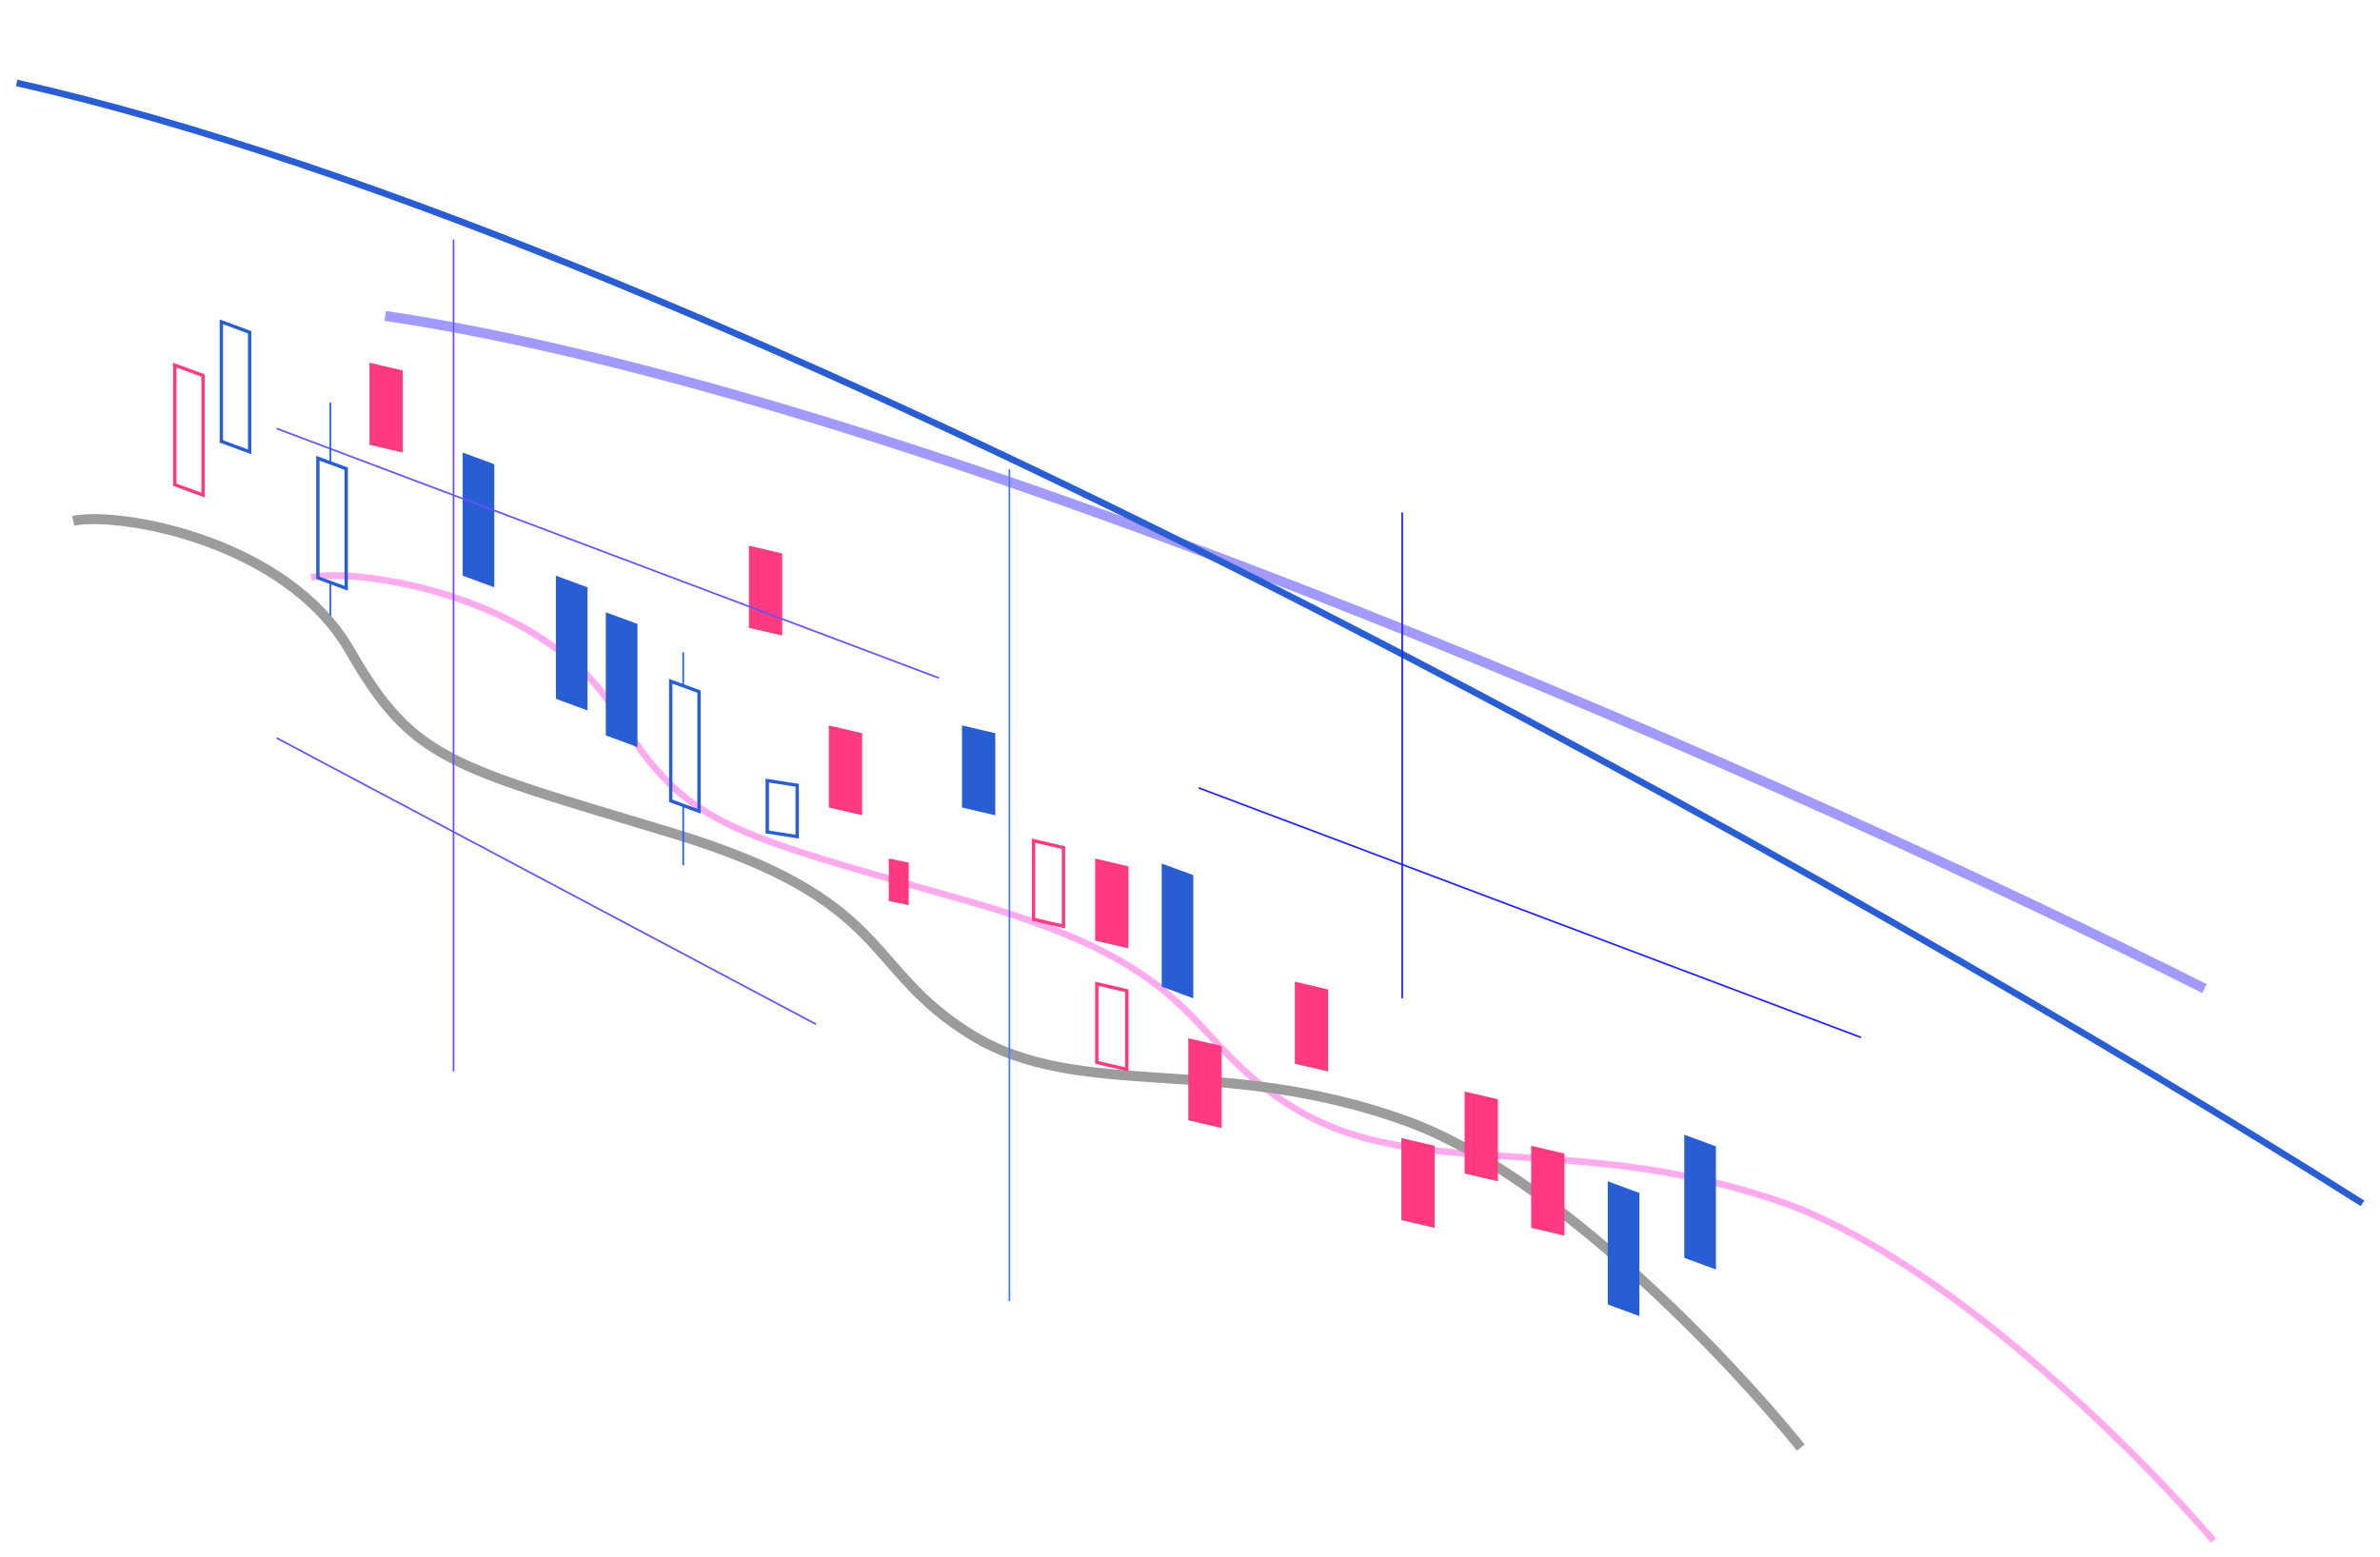 <svg width="715" height="468" viewBox="0 0 715 468" fill="none" xmlns="http://www.w3.org/2000/svg">
<g filter="url(#filter0_f_51_6441)">
<path d="M662.272 297.083C548.445 239.842 279.777 119.274 115.728 94.931" stroke="#A39AFF" stroke-width="3"/>
</g>
<g filter="url(#filter1_f_51_6441)">
<path d="M709.747 361.62C563.896 269.489 218.754 73.164 5 24.911" stroke="#285DD3" stroke-width="2"/>
</g>
<g filter="url(#filter2_f_51_6441)">
<path d="M665 463C642 436 583.7 377.8 534.5 361C473 340 426.5 355 390.5 334C354.5 313 365 292 291.5 271C218 250 206 248.5 185 214C164 179.5 108.5 170.5 93.5 173.5" stroke="#FFABED" stroke-width="2"/>
</g>
<g filter="url(#filter3_f_51_6441)">
<path d="M541 435C520.113 409.028 467.169 353.043 422.488 336.882C366.638 316.681 324.409 331.11 291.717 310.91C259.024 290.709 268.559 270.508 201.811 250.307C135.063 230.107 124.165 228.664 105.094 195.477C86.024 162.29 35.622 153.632 22 156.518" stroke="#9C9C9C" stroke-width="3"/>
</g>
<path d="M139 136L148.5 139.5V176.5L139 173V136Z" fill="#285DD3"/>
<path d="M167 173L176.5 176.5V213.5L167 210V173Z" fill="#285DD3"/>
<path d="M182 184L191.5 187.5V224.5L182 221V184Z" fill="#285DD3"/>
<path d="M201.5 240.651V204.717L210 207.849V243.783L201.5 240.651Z" stroke="#285DD3"/>
<path d="M66.5 132.651V96.717L75 99.849V135.783L66.5 132.651Z" stroke="#285DD3"/>
<path d="M230.5 250.016V234.584L239.5 235.984V251.416L230.5 250.016Z" stroke="#285DD3"/>
<path d="M52.5 145.651V109.717L61 112.849V148.783L52.5 145.651Z" stroke="#FF3A81"/>
<path d="M95.5 173.651V137.717L104 140.849V176.783L95.5 173.651Z" stroke="#285DD3"/>
<path d="M349 259.5L358.5 263V300L349 296.5V259.5Z" fill="#285DD3"/>
<path d="M483 355L492.5 358.5V395.5L483 392V355Z" fill="#285DD3"/>
<path d="M506 341L515.5 344.5V381.5L506 378V341Z" fill="#285DD3"/>
<path d="M289 218L299 220.333V245L289 242.667V218Z" fill="#285DD3"/>
<path d="M225 164L235 166.333V191L225 188.667V164Z" fill="#FF3A81"/>
<path d="M267 258L273 259.21V272L267 270.79V258Z" fill="#FF3A81"/>
<path d="M249 218L259 220.333V245L249 242.667V218Z" fill="#FF3A81"/>
<path d="M111 109L121 111.333V136L111 133.667V109Z" fill="#FF3A81"/>
<path d="M310.5 276.27V252.63L319.5 254.73V278.37L310.5 276.27Z" stroke="#FF3A81"/>
<path d="M329.5 319.27V295.63L338.5 297.73V321.37L329.5 319.27Z" stroke="#FF3A81"/>
<path d="M329 258L339 260.333V285L329 282.667V258Z" fill="#FF3A81"/>
<path d="M357 312L367 314.333V339L357 336.667V312Z" fill="#FF3A81"/>
<path d="M389 295L399 297.333V322L389 319.667V295Z" fill="#FF3A81"/>
<path d="M421 342L431 344.333V369L421 366.667V342Z" fill="#FF3A81"/>
<path d="M440 328L450 330.333V355L440 352.667V328Z" fill="#FF3A81"/>
<path d="M460 344.333L470 346.666V371.333L460 369V344.333Z" fill="#FF3A81"/>
<line x1="136.25" y1="72" x2="136.25" y2="322" stroke="#6353FF" stroke-width="0.5"/>
<line x1="303.25" y1="141" x2="303.25" y2="391" stroke="#427DFF" stroke-width="0.5"/>
<line x1="421.25" y1="154" x2="421.25" y2="300" stroke="#1F22FF" stroke-width="0.5"/>
<line x1="83.117" y1="221.779" x2="245.117" y2="307.779" stroke="#6353FF" stroke-width="0.5"/>
<line x1="83.088" y1="128.766" x2="282.088" y2="203.766" stroke="#6353FF" stroke-width="0.5"/>
<line x1="360.088" y1="236.766" x2="559.088" y2="311.766" stroke="#1F22FF" stroke-width="0.5"/>
<line x1="205.25" y1="196" x2="205.25" y2="206" stroke="#1760FF" stroke-width="0.5"/>
<line x1="99.25" y1="175" x2="99.25" y2="185" stroke="#285DD3" stroke-width="0.5"/>
<line x1="205.25" y1="242" x2="205.25" y2="260" stroke="#1760FF" stroke-width="0.5"/>
<line x1="99.25" y1="121" x2="99.25" y2="139" stroke="#1760FF" stroke-width="0.5"/>
<defs>
<filter id="filter0_f_51_6441" x="111.508" y="89.447" width="555.438" height="212.976" filterUnits="userSpaceOnUse" color-interpolation-filters="sRGB">
<feFlood flood-opacity="0" result="BackgroundImageFix"/>
<feBlend mode="normal" in="SourceGraphic" in2="BackgroundImageFix" result="shape"/>
<feGaussianBlur stdDeviation="2" result="effect1_foregroundBlur_51_6441"/>
</filter>
<filter id="filter1_f_51_6441" x="0.78" y="19.935" width="713.501" height="346.53" filterUnits="userSpaceOnUse" color-interpolation-filters="sRGB">
<feFlood flood-opacity="0" result="BackgroundImageFix"/>
<feBlend mode="normal" in="SourceGraphic" in2="BackgroundImageFix" result="shape"/>
<feGaussianBlur stdDeviation="2" result="effect1_foregroundBlur_51_6441"/>
</filter>
<filter id="filter2_f_51_6441" x="89.304" y="167.961" width="580.458" height="299.687" filterUnits="userSpaceOnUse" color-interpolation-filters="sRGB">
<feFlood flood-opacity="0" result="BackgroundImageFix"/>
<feBlend mode="normal" in="SourceGraphic" in2="BackgroundImageFix" result="shape"/>
<feGaussianBlur stdDeviation="2" result="effect1_foregroundBlur_51_6441"/>
</filter>
<filter id="filter3_f_51_6441" x="17.689" y="150.5" width="528.479" height="289.44" filterUnits="userSpaceOnUse" color-interpolation-filters="sRGB">
<feFlood flood-opacity="0" result="BackgroundImageFix"/>
<feBlend mode="normal" in="SourceGraphic" in2="BackgroundImageFix" result="shape"/>
<feGaussianBlur stdDeviation="2" result="effect1_foregroundBlur_51_6441"/>
</filter>
</defs>
</svg>
